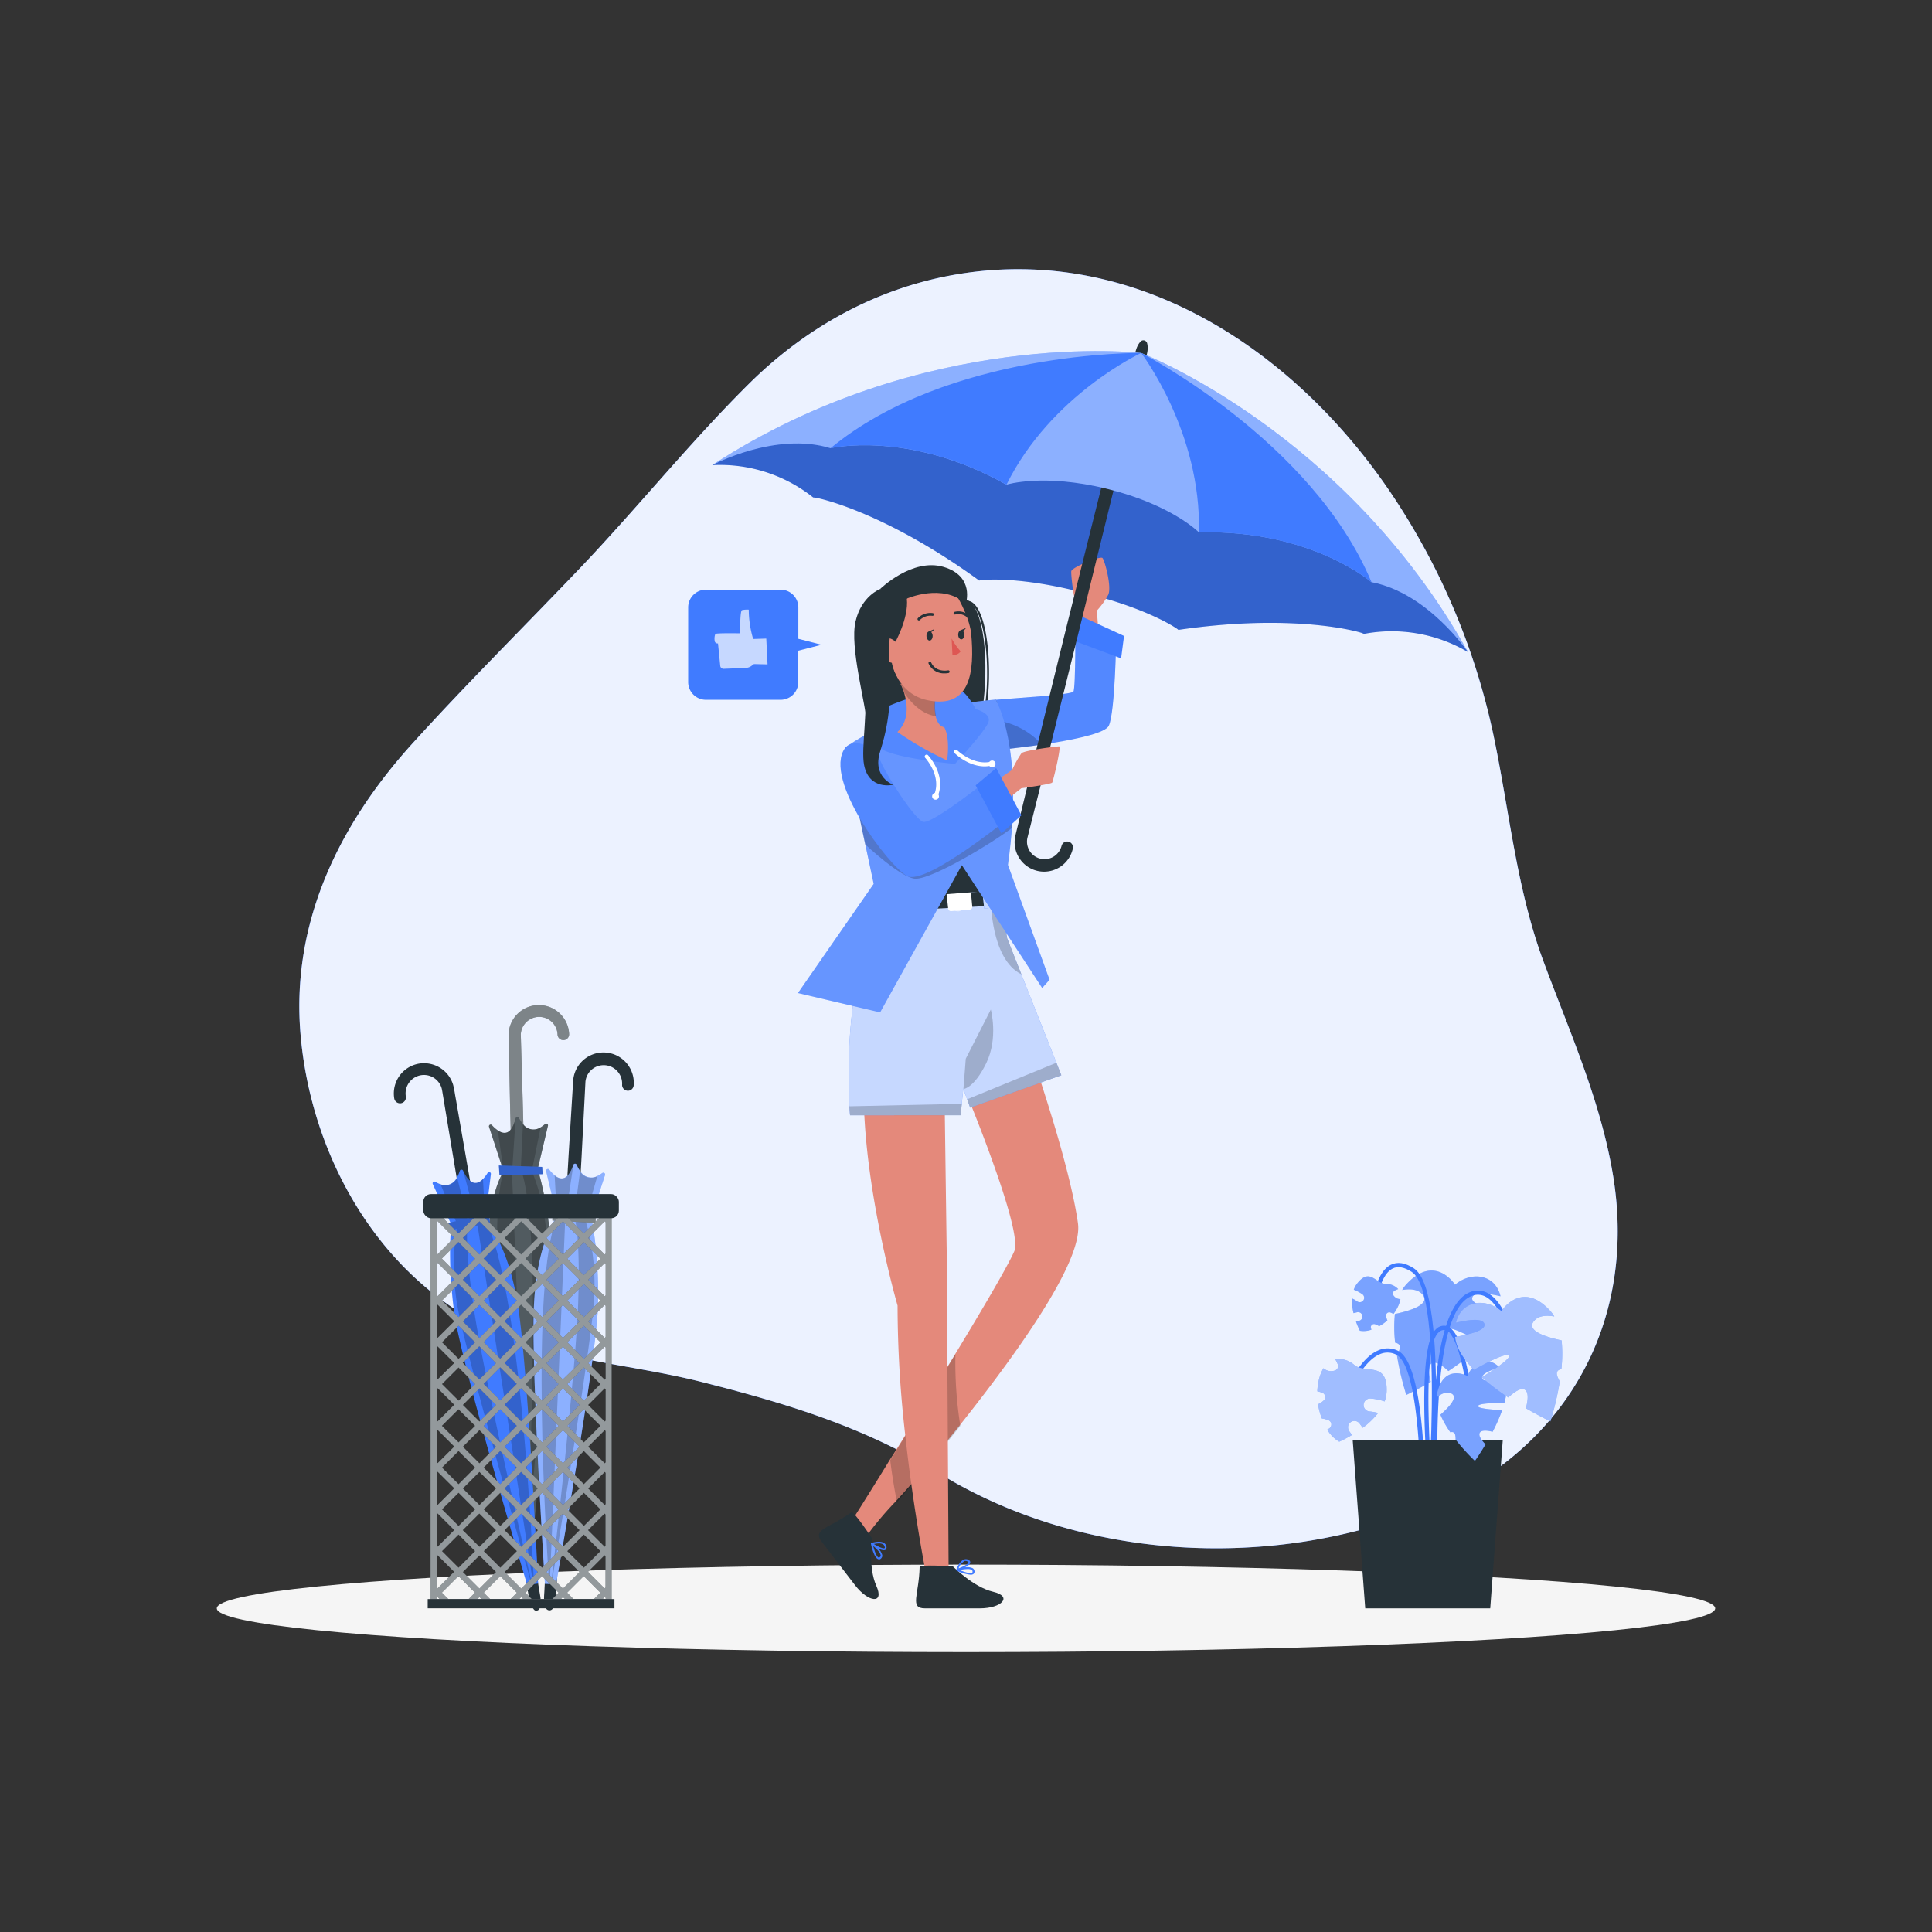 <svg xmlns="http://www.w3.org/2000/svg" viewBox="0 0 500 500"><rect x="0" y="0" width="500" height="500" fill="#333333" stroke="none"/><g id="freepik--background-simple--inject-15"><path d="M250.67,70.54c45.57-6.2,85.71,21.48,110,58.1A178.34,178.34,0,0,1,386.45,190c4.15,19.62,6,40.07,13.05,58.94,6.79,18.28,14.85,36.18,18,55.57,6.23,38.55-13.05,71.62-49.29,86.13-39.7,15.9-89,13.14-125.62-9.64-18.91-11.76-39.54-17.92-60.93-23.33-21-5.31-41.78-5.46-61.07-17.05C95.36,325.49,80.42,297,77.82,268.14c-2.62-29,9.72-54.49,28.84-75.64,14-15.45,28.84-30.17,43.2-45.21,14.91-15.63,28.53-32.62,43.85-47.84C210.26,83,230,73.34,250.67,70.54Z" style="fill:#407BFF"></path><path d="M250.67,70.54c45.57-6.2,85.71,21.48,110,58.1A178.34,178.34,0,0,1,386.45,190c4.15,19.62,6,40.07,13.05,58.94,6.79,18.28,14.85,36.18,18,55.57,6.23,38.55-13.05,71.62-49.29,86.13-39.7,15.9-89,13.14-125.62-9.64-18.91-11.76-39.54-17.92-60.93-23.33-21-5.31-41.78-5.46-61.07-17.05C95.36,325.49,80.42,297,77.82,268.14c-2.62-29,9.72-54.49,28.84-75.64,14-15.45,28.84-30.17,43.2-45.21,14.91-15.63,28.53-32.62,43.85-47.84C210.26,83,230,73.34,250.67,70.54Z" style="fill:#fff;opacity:0.9"></path></g><g id="freepik--Shadow--inject-15"><ellipse id="freepik--path--inject-15" cx="250" cy="416.24" rx="193.89" ry="11.32" style="fill:#f5f5f5"></ellipse></g><g id="freepik--Plant--inject-15"><path d="M381,335.94c-.23,1.59,4.08,2.64,7.6,3.22-.29,2.89-2.21,5.8-4.86,8.53-3.34-1.88-8.1-4.37-9-3.76s3.91,3.82,7,5.67a62.58,62.58,0,0,1-6.9,5.23c-1.5-1.4-3.25-2.62-4.29-2s-.79,2.85-.26,4.78c-3.63,2.11-6.34,3.4-6.34,3.4a74.56,74.56,0,0,1-2.43-10.3q.28-.54.54-1.11c.58-1.35,0-1.93-1-2.12a35.45,35.45,0,0,1-.06-7.42c4.1-.86,9.1-2.46,7.23-4.92-1.13-1.48-3.2-1.65-5.35-1.28a9.29,9.29,0,0,1,1-1.38c7.47-8.24,12.68,0,12.68,0,4.35-3.62,10.45-2.64,11.77,3C385.94,334.91,381.27,334,381,335.94Z" style="fill:#407BFF"></path><path d="M381,335.94c-.23,1.59,4.08,2.64,7.6,3.22-.29,2.89-2.21,5.8-4.86,8.53-3.34-1.88-8.1-4.37-9-3.76s3.91,3.82,7,5.67a62.58,62.58,0,0,1-6.9,5.23c-1.5-1.4-3.25-2.62-4.29-2s-.79,2.85-.26,4.78c-3.63,2.11-6.34,3.4-6.34,3.4a74.56,74.56,0,0,1-2.43-10.3q.28-.54.54-1.11c.58-1.35,0-1.93-1-2.12a35.45,35.45,0,0,1-.06-7.42c4.1-.86,9.1-2.46,7.23-4.92-1.13-1.48-3.2-1.65-5.35-1.28a9.29,9.29,0,0,1,1-1.38c7.47-8.24,12.68,0,12.68,0,4.35-3.62,10.45-2.64,11.77,3C385.94,334.91,381.27,334,381,335.94Z" style="fill:#fff;opacity:0.3;isolation:isolate"></path><path d="M371.67,396.46l1.07-.09c0-.56-4.42-55.69,7.95-60.89a4.18,4.18,0,0,1,3.75.09c4.47,2.33,6.62,12,6.64,12.08l1.05-.23c-.09-.42-2.27-10.25-7.19-12.81a5.31,5.31,0,0,0-4.67-.13C367.18,340,371.48,394.15,371.67,396.46Z" style="fill:#407BFF"></path><path d="M370.11,395.26c.22-2.48,5.27-60.82-4.18-67-2.26-1.48-4.28-1.8-6-.93-4.46,2.25-5,11.79-5.07,12.19l1.08.07c0-.1.57-9.33,4.48-11.3,1.35-.67,3-.38,4.92.87,8.91,5.85,3.74,65.42,3.69,66Z" style="fill:#407BFF"></path><path d="M368.69,400c.07-1.9,1.62-46.56-7-50.47a6,6,0,0,0-5.11,0c-5.9,2.6-9.55,13.6-9.7,14.06l1,.34c0-.11,3.64-11,9.1-13.41a4.94,4.94,0,0,1,4.23,0c6.6,3,6.82,36.7,6.35,49.44Z" style="fill:#407BFF"></path><path d="M370.87,397.94l1.08-.13c-1.52-13.29-4.41-48.7.32-52.93a1.88,1.88,0,0,1,1.94-.6c3.17,1.22,5.1,12.74,5.58,17.08l1.07-.12c-.18-1.66-1.91-16.29-6.27-18a2.84,2.84,0,0,0-3,.8C365.43,349.54,370.65,396,370.87,397.94Z" style="fill:#407BFF"></path><polygon points="388.91 372.74 350.08 372.74 353.32 416.24 385.67 416.24 388.91 372.74" style="fill:#263238"></polygon><path d="M383.62,356.78c.41,1.06,3.42.22,5.79-.62.81,1.88.63,4.33-.07,6.92-2.7,0-6.49.09-6.82.76s3.72,1,6.24,1.11a44.49,44.49,0,0,1-2.47,5.59c-1.4-.35-2.9-.5-3.32.26s.49,2,1.48,3c-1.51,2.55-2.74,4.27-2.74,4.27a51.76,51.76,0,0,1-5-5.52c0-.29,0-.57-.05-.87-.1-1-.65-1.19-1.31-1a25.22,25.22,0,0,1-2.58-4.55c2.23-1.94,4.77-4.64,2.77-5.52-1.21-.52-2.54.08-3.74,1.05a5.88,5.88,0,0,1,.16-1.2c1.78-7.65,7.82-4.35,7.82-4.35,1.44-3.73,5.54-5.21,8.29-2.18C386.32,354.44,383.12,355.47,383.62,356.78Z" style="fill:#407BFF"></path><path d="M383.62,356.78c.41,1.06,3.42.22,5.79-.62.81,1.88.63,4.33-.07,6.92-2.7,0-6.49.09-6.82.76s3.72,1,6.24,1.11a44.49,44.49,0,0,1-2.47,5.59c-1.4-.35-2.9-.5-3.32.26s.49,2,1.48,3c-1.51,2.55-2.74,4.27-2.74,4.27a51.76,51.76,0,0,1-5-5.52c0-.29,0-.57-.05-.87-.1-1-.65-1.19-1.31-1a25.22,25.22,0,0,1-2.58-4.55c2.23-1.94,4.77-4.64,2.77-5.52-1.21-.52-2.54.08-3.74,1.05a5.88,5.88,0,0,1,.16-1.2c1.78-7.65,7.82-4.35,7.82-4.35,1.44-3.73,5.54-5.21,8.29-2.18C386.32,354.44,383.12,355.47,383.62,356.78Z" style="fill:#fff;opacity:0.3;isolation:isolate"></path><path d="M354.79,361.94a14.77,14.77,0,0,1,3.55.75,8.28,8.28,0,0,0,.52-2.57c.25-7.83-5.36-4.53-8.32-6.83a6.36,6.36,0,0,0-5-1.55,10.47,10.47,0,0,1,.67,1.34,1.22,1.22,0,0,1-.95,1.67,3,3,0,0,1-2.76-.65,11,11,0,0,0-1.08,2.62,15.07,15.07,0,0,0-.5,3.35,10.23,10.23,0,0,1,1.31.37,1.22,1.22,0,0,1,.49,1.86,5.44,5.44,0,0,1-1.62,1.13,18,18,0,0,0,1,3.67l.4.06.84.21a2.68,2.68,0,0,1,.47.18,1.22,1.22,0,0,1,.73.94,1.25,1.25,0,0,1-.46,1.14,5.58,5.58,0,0,1-.58.35,8.52,8.52,0,0,0,3.1,3.13,31.68,31.68,0,0,0,3.3-1.74c-.23-.31-.47-.63-.69-.95a1.85,1.85,0,0,1-.33-1.23,1.67,1.67,0,0,1,1.87-1.44,1.69,1.69,0,0,1,1.1.64c.26.38.55.75.83,1.12a20.47,20.47,0,0,0,4-3.86l-.12,0a12.59,12.59,0,0,0-2.21-.37,1.68,1.68,0,0,1-1.44-1.86A1.7,1.7,0,0,1,354.79,361.94Z" style="fill:#407BFF"></path><path d="M354.79,361.94a14.77,14.77,0,0,1,3.55.75,8.28,8.28,0,0,0,.52-2.57c.25-7.83-5.36-4.53-8.32-6.83a6.36,6.36,0,0,0-5-1.55,10.47,10.47,0,0,1,.67,1.34,1.22,1.22,0,0,1-.95,1.67,3,3,0,0,1-2.76-.65,11,11,0,0,0-1.08,2.62,15.07,15.07,0,0,0-.5,3.35,10.23,10.23,0,0,1,1.31.37,1.22,1.22,0,0,1,.49,1.86,5.44,5.44,0,0,1-1.62,1.13,18,18,0,0,0,1,3.67l.4.06.84.21a2.68,2.68,0,0,1,.47.18,1.22,1.22,0,0,1,.73.94,1.25,1.25,0,0,1-.46,1.14,5.58,5.58,0,0,1-.58.35,8.52,8.52,0,0,0,3.1,3.13,31.68,31.68,0,0,0,3.3-1.74c-.23-.31-.47-.63-.69-.95a1.85,1.85,0,0,1-.33-1.23,1.67,1.67,0,0,1,1.87-1.44,1.69,1.69,0,0,1,1.1.64c.26.38.55.75.83,1.12a20.47,20.47,0,0,0,4-3.86l-.12,0a12.59,12.59,0,0,0-2.21-.37,1.68,1.68,0,0,1-1.44-1.86A1.7,1.7,0,0,1,354.79,361.94Z" style="fill:#fff;opacity:0.5;isolation:isolate"></path><path d="M352.55,334.94a10.24,10.24,0,0,0-2.19-1.16,5.37,5.37,0,0,1,.85-1.58c3.31-4.23,4.8,0,7.37.06a4.36,4.36,0,0,1,3.28,1.36,8.63,8.63,0,0,0-.94.41.85.85,0,0,0-.23,1.3,2.16,2.16,0,0,0,1.74.87,7.45,7.45,0,0,1-.59,1.84,10.32,10.32,0,0,1-1.2,2,5.82,5.82,0,0,0-.85-.38.84.84,0,0,0-1.08.76,3.8,3.8,0,0,0,.35,1.3,11.74,11.74,0,0,1-2.13,1.5l-.23-.14-.54-.27-.32-.11a.86.86,0,0,0-.8.18.8.8,0,0,0-.25.79,3.36,3.36,0,0,0,.14.45,5.92,5.92,0,0,1-3,.28,22.28,22.28,0,0,1-1-2.36l.78-.2a1.29,1.29,0,0,0,.71-.5,1.14,1.14,0,0,0,.16-.86,1.2,1.2,0,0,0-.5-.72,1.18,1.18,0,0,0-.86-.15c-.31.09-.62.16-.93.23a14,14,0,0,1-.4-3.78l.08,0a7.23,7.23,0,0,1,1.32.77,1.14,1.14,0,1,0,1.23-1.92Z" style="fill:#407BFF"></path><path d="M352.55,334.94a10.24,10.24,0,0,0-2.19-1.16,5.37,5.37,0,0,1,.85-1.58c3.31-4.23,4.8,0,7.37.06a4.36,4.36,0,0,1,3.28,1.36,8.63,8.63,0,0,0-.94.41.85.85,0,0,0-.23,1.3,2.16,2.16,0,0,0,1.74.87,7.45,7.45,0,0,1-.59,1.84,10.32,10.32,0,0,1-1.2,2,5.82,5.82,0,0,0-.85-.38.84.84,0,0,0-1.08.76,3.8,3.8,0,0,0,.35,1.3,11.74,11.74,0,0,1-2.13,1.5l-.23-.14-.54-.27-.32-.11a.86.86,0,0,0-.8.18.8.8,0,0,0-.25.79,3.36,3.36,0,0,0,.14.45,5.92,5.92,0,0,1-3,.28,22.28,22.28,0,0,1-1-2.36l.78-.2a1.29,1.29,0,0,0,.71-.5,1.14,1.14,0,0,0,.16-.86,1.2,1.2,0,0,0-.5-.72,1.18,1.18,0,0,0-.86-.15c-.31.09-.62.16-.93.23a14,14,0,0,1-.4-3.78l.08,0a7.23,7.23,0,0,1,1.32.77,1.14,1.14,0,1,0,1.23-1.92Z" style="fill:#fff;opacity:0.3;isolation:isolate"></path><path d="M384.19,342.78c.22,1.59-4.08,2.63-7.6,3.22.29,2.88,2.21,5.8,4.86,8.52,3.33-1.88,8.09-4.36,9-3.75s-3.92,3.81-7,5.67a62.89,62.89,0,0,0,6.9,5.23c1.5-1.4,3.25-2.63,4.29-2s.79,2.85.25,4.78c3.63,2.11,6.35,3.4,6.35,3.4a73.75,73.75,0,0,0,2.42-10.3c-.18-.36-.36-.73-.53-1.12-.58-1.35,0-1.92.95-2.11a36.15,36.15,0,0,0,.06-7.42c-4.11-.87-9.1-2.46-7.23-4.92,1.13-1.49,3.19-1.66,5.34-1.28a8.83,8.83,0,0,0-1-1.39c-7.47-8.23-12.69,0-12.69,0-4.34-3.61-10.44-2.63-11.76,3C379.24,341.75,383.91,340.82,384.19,342.78Z" style="fill:#407BFF"></path><path d="M384.19,342.78c.22,1.59-4.08,2.63-7.6,3.22.29,2.88,2.21,5.8,4.86,8.52,3.33-1.88,8.09-4.36,9-3.75s-3.92,3.81-7,5.67a62.89,62.89,0,0,0,6.9,5.23c1.5-1.4,3.25-2.63,4.29-2s.79,2.85.25,4.78c3.63,2.11,6.35,3.4,6.35,3.4a73.75,73.75,0,0,0,2.42-10.3c-.18-.36-.36-.73-.53-1.12-.58-1.35,0-1.92.95-2.11a36.15,36.15,0,0,0,.06-7.42c-4.11-.87-9.1-2.46-7.23-4.92,1.13-1.49,3.19-1.66,5.34-1.28a8.83,8.83,0,0,0-1-1.39c-7.47-8.23-12.69,0-12.69,0-4.34-3.61-10.44-2.63-11.76,3C379.24,341.75,383.91,340.82,384.19,342.78Z" style="fill:#fff;opacity:0.5;isolation:isolate"></path></g><g id="freepik--Umbrellas--inject-15"><path d="M135.88,404.31c-.91-1.61-.71-3.24-.8-4.87l-.14-4.88-.27-9.75-.56-19.52-1.08-39-1-39-.41-19.59a7.84,7.84,0,0,1,15.67-.06,1.5,1.5,0,0,1-3,.07,4.76,4.76,0,0,0-9.51,0l.56,19.45,1,39,.93,39,.45,19.52.22,9.76.11,4.88c0,1.62.29,3.24-.54,4.89a1,1,0,0,1-1.27.43A1,1,0,0,1,135.88,404.31Z" style="fill:#263238"></path><path d="M135.88,404.31c-.91-1.61-.71-3.24-.8-4.87l-.14-4.88-.27-9.75-.56-19.52-1.08-39-1-39-.41-19.59a7.84,7.84,0,0,1,15.67-.06,1.5,1.5,0,0,1-3,.07,4.76,4.76,0,0,0-9.51,0l.56,19.45,1,39,.93,39,.45,19.52.22,9.76.11,4.88c0,1.62.29,3.24-.54,4.89a1,1,0,0,1-1.27.43A1,1,0,0,1,135.88,404.31Z" style="fill:#fff;opacity:0.4"></path><path d="M126.44,329.05c1.18,18.68,8.65,69,8.65,69l2.87-.18s5.72-59.35,4.86-73.09-3.66-22.19-3.66-22.19l2.65-11.24a.46.46,0,0,0-.76-.44,8,8,0,0,1-1.14.84,3.32,3.32,0,0,1-4.57-.86,8.27,8.27,0,0,1-1.05-1.57.46.46,0,0,0-.85.12c-1.06,4.24-2.95,4.22-4.59,3.11a8.33,8.33,0,0,1-1.51-1.34.45.45,0,0,0-.77.45l3.75,11.49S125.26,310.35,126.44,329.05Z" style="fill:#263238"></path><path d="M126.44,329.05c1.18,18.68,8.65,69,8.65,69l2.87-.18s5.72-59.35,4.86-73.09-3.66-22.19-3.66-22.19l2.65-11.24a.46.46,0,0,0-.76-.44,8,8,0,0,1-1.14.84,3.32,3.32,0,0,1-4.57-.86,8.27,8.27,0,0,1-1.05-1.57.46.46,0,0,0-.85.12c-1.06,4.24-2.95,4.22-4.59,3.11a8.33,8.33,0,0,1-1.51-1.34.45.45,0,0,0-.77.45l3.75,11.49S125.26,310.35,126.44,329.05Z" style="fill:#fff;opacity:0.2"></path><path d="M136.61,400.25c0-.2.08-1,.19-2.3,1-11.6,5.14-62.88,4.91-74.1-.27-12.67-4.09-20.75-4.09-20.75l2.29-11.34a3.32,3.32,0,0,1-4.57-.86l-.57,11.85s2,3.18,2.9,22.15c.83,16.66-.61,62.21-1,73.06C136.64,399.24,136.62,400,136.61,400.25Z" style="opacity:0.2;isolation:isolate"></path><path d="M136.18,398c.14.89.22,1.38.22,1.38l-.06-1.39-3.84-94.43.94-14.1c-1.06,4.24-2.95,4.22-4.59,3.11l1.47,10.6C124.78,321,134.6,387.57,136.18,398Z" style="opacity:0.2;isolation:isolate"></path><polygon points="129.1 301.62 140.32 302 140.44 303.88 129.26 304.19 129.1 301.62" style="fill:#407BFF"></polygon><polygon points="129.1 301.62 140.32 302 140.44 303.88 129.26 304.19 129.1 301.62" style="opacity:0.2;isolation:isolate"></polygon><path d="M138.06,416.38c-1.06-1.37-1.14-2.9-1.42-4.4l-.78-4.5-1.57-9-3.12-18-6.24-36-6.14-36.05-3-18-.75-4.51-.37-2.25c-.13-.73-.25-1.6-.38-2.07a4.77,4.77,0,0,0-5.33-3.34l-.26,0,.26,0a4.78,4.78,0,0,0-3.93,5.5,1.5,1.5,0,0,1-3,.51h0a7.83,7.83,0,0,1,6.37-9l.26,0-.26,0a7.94,7.94,0,0,1,5.47,1.06,7.82,7.82,0,0,1,3.4,4.43,24.39,24.39,0,0,1,.48,2.42l.4,2.26.78,4.5,3.13,18,6.17,36.05,6.06,36.07,3,18,1.52,9,.75,4.51c.23,1.51.67,3,.11,4.62a.94.94,0,0,1-1.2.59A1,1,0,0,1,138.06,416.38Z" style="fill:#263238"></path><path d="M134.41,340.43c2.45,18.56,4.86,69.39,4.86,69.39l-2.84.37s-17.1-57.12-18.91-70.76-.71-22.48-.71-22.48L112,306.43a.46.46,0,0,1,.66-.58,7.67,7.67,0,0,0,1.28.61,3.31,3.31,0,0,0,4.31-1.73A8.1,8.1,0,0,0,119,303a.46.46,0,0,1,.86,0c1.86,3.95,3.71,3.56,5.11,2.15a8.78,8.78,0,0,0,1.22-1.6.46.46,0,0,1,.85.29l-1.46,12S132,321.87,134.41,340.43Z" style="fill:#407BFF"></path><path d="M138.19,410c0,.9.06,1.39.06,1.39L138,410l-14.49-93.39L119.88,303c1.86,3.95,3.71,3.56,5.11,2.15l.61,10.69C134.49,332.25,137.73,399.43,138.19,410Z" style="opacity:0.2;isolation:isolate"></path><path d="M138.21,412.26c-.06-.19-.27-1-.63-2.22-3.19-11.2-17.21-60.7-19.15-71.75-2.19-12.48,0-21.15,0-21.15L114,306.46a3.31,3.31,0,0,0,4.31-1.73l2.86,11.51s-1.31,3.51,1.44,22.3C125,355,135.23,399.46,137.69,410,138,411.28,138.16,412.05,138.21,412.26Z" style="opacity:0.2;isolation:isolate"></path><polygon points="126.49 314.04 115.56 316.59 115.81 318.45 126.83 316.59 126.49 314.04" style="fill:#407BFF"></polygon><polygon points="126.49 314.04 115.56 316.59 115.81 318.45 126.83 316.59 126.49 314.04" style="opacity:0.2;isolation:isolate"></polygon><path d="M141.3,416.19c-.78-1.67-.44-3.28-.39-4.91l.26-4.87.53-9.75,1.06-19.5,2.14-39,2.24-39,1.2-19.56A7.84,7.84,0,0,1,164,280.86a1.5,1.5,0,0,1-3-.17,4.77,4.77,0,0,0-7.83-3.91,4.74,4.74,0,0,0-1.66,3.16l-1,19.43-2.21,39-2.29,39-1.17,19.49-.58,9.75-.29,4.87c-.14,1.62,0,3.26-.94,4.84a1,1,0,0,1-1.31.31A.89.89,0,0,1,141.3,416.19Z" style="fill:#263238"></path><path d="M138.1,340.41c-.36,18.71,2.93,69.49,2.93,69.49l2.87.05s10.6-58.67,10.87-72.43S153,315.1,153,315.1l3.57-11a.46.46,0,0,0-.72-.5,7.17,7.17,0,0,1-1.21.74,3.31,3.31,0,0,1-4.47-1.24,8,8,0,0,1-.92-1.64.46.46,0,0,0-.86,0c-1.4,4.13-3.29,4-4.84,2.72a8.76,8.76,0,0,1-1.39-1.46.46.46,0,0,0-.81.38l2.8,11.76S138.46,321.68,138.1,340.41Z" style="fill:#407BFF"></path><path d="M138.1,340.41c-.36,18.71,2.93,69.49,2.93,69.49l2.87.05s10.6-58.67,10.87-72.43S153,315.1,153,315.1l3.57-11a.46.46,0,0,0-.72-.5,7.17,7.17,0,0,1-1.21.74,3.31,3.31,0,0,1-4.47-1.24,8,8,0,0,1-.92-1.64.46.46,0,0,0-.86,0c-1.4,4.13-3.29,4-4.84,2.72a8.76,8.76,0,0,1-1.39-1.46.46.46,0,0,0-.81.38l2.8,11.76S138.46,321.68,138.1,340.41Z" style="fill:#fff;opacity:0.4"></path><path d="M142.12,409.92c.06.9.1,1.39.1,1.39l.06-1.39,4-94.42,2.1-14c-1.4,4.13-3.29,4-4.84,2.72l.6,10.68C137.11,332.29,141.4,399.4,142.12,409.92Z" style="opacity:0.2;isolation:isolate"></path><path d="M142.37,412.2c0-.18.15-1,.37-2.27,1.91-11.48,10.31-62.24,11-73.44.77-12.65-2.36-21-2.36-21l3.21-11.11a3.31,3.31,0,0,1-4.47-1.24l-1.55,11.77s1.69,3.33,1.06,22.31c-.55,16.67-5.74,61.95-7,72.73C142.48,411.21,142.39,412,142.37,412.2Z" style="opacity:0.2;isolation:isolate"></path><polygon points="143.01 313.3 154.16 314.6 154.13 316.48 142.96 315.87 143.01 313.3" style="fill:#263238"></polygon><polygon points="143.01 313.3 154.16 314.6 154.13 316.48 142.96 315.87 143.01 313.3" style="fill:#263238;opacity:0.2;isolation:isolate"></polygon><g style="opacity:0.4"><polygon points="143.01 313.3 154.16 314.6 154.13 316.48 142.96 315.87 143.01 313.3" style="fill:#fff"></polygon><polygon points="143.01 313.3 154.16 314.6 154.13 316.48 142.96 315.87 143.01 313.3" style="fill:#fff;opacity:0.2;isolation:isolate"></polygon></g><path d="M111.43,311.72V415.38h46.86V311.72Zm45.28,1.84-.24.24-.51-.51h.75Zm-.24,97.51-4.29-4.29,4.29-4.29.24.24v8.1Zm-2.74,2.74H148.4l-1.62-1.63,4.29-4.29,4.29,4.29Zm-39.37-1.63,4.29-4.29,4.28,4.29-1.62,1.63H116ZM113,410.83v-8.1l.24-.24,4.29,4.29-4.29,4.29Zm.24-94.8,4.29,4.29-4.29,4.29-.24-.24v-8.1Zm2.74-2.74h5.33l1.62,1.63-4.28,4.29-4.29-4.29Zm39.38,1.63-4.29,4.29-4.29-4.29,1.62-1.63h5.33Zm-21.62,32.42-4.29,4.29-4.28-4.29,4.28-4.29Zm-3.17-5.4,4.29-4.29,4.29,4.29-4.29,4.28Zm4.29,6.51,4.29,4.29L134.86,357l-4.29-4.29Zm-1.12,9.7-4.29,4.28-4.28-4.28,4.28-4.29Zm1.12,1.11,4.29,4.29-4.29,4.29-4.29-4.29ZM133.74,369l-4.29,4.29L125.17,369l4.28-4.28Zm1.12,1.12,4.29,4.29-4.29,4.29-4.29-4.29Zm-1.12,9.69-4.29,4.29-4.28-4.29,4.28-4.29Zm1.12,1.12,4.29,4.28-4.29,4.29-4.29-4.29Zm1.11-1.12,4.29-4.29,4.29,4.29-4.29,4.29ZM136,369l4.29-4.28,4.29,4.28-4.29,4.29Zm0-10.8,4.29-4.29,4.29,4.29-4.29,4.28Zm0-10.81,4.29-4.29,4.29,4.29-4.29,4.29Zm0-10.81,4.29-4.29,4.29,4.29-4.29,4.29Zm-1.11-1.11-4.29-4.29,4.29-4.29,4.29,4.29Zm-1.12,1.11-4.29,4.29-4.28-4.29,4.28-4.29Zm-9.69-1.11-4.29-4.29,4.29-4.29,4.29,4.29Zm4.29,6.52-4.29,4.28-4.29-4.28,4.29-4.29Zm0,10.8L124.05,357l-4.29-4.29,4.29-4.29Zm0,10.81-4.29,4.29-4.29-4.29,4.29-4.29Zm0,10.81-4.29,4.29-4.29-4.29,4.29-4.29Zm0,10.8-4.29,4.29-4.29-4.29,4.29-4.28Zm-3.17,5.41,4.28-4.29,4.29,4.29-4.29,4.29Zm3.17,5.4-4.29,4.29L119.76,396l4.29-4.29Zm6.52-4.29,4.29,4.29-4.29,4.29L130.57,396Zm1.11-1.11,4.29-4.29,4.29,4.29-4.29,4.29Zm9.69,1.11L150,396l-4.29,4.29L141.38,396Zm-4.28-6.52,4.28-4.28,4.29,4.28-4.29,4.29Zm0-10.8,4.28-4.29,4.29,4.29-4.29,4.29Zm0-10.81,4.28-4.29,4.29,4.29-4.29,4.29Zm0-10.81,4.28-4.29,4.29,4.29L145.66,357Zm0-10.8,4.28-4.29,4.29,4.29-4.29,4.28Zm0-10.81,4.28-4.29,4.29,4.29-4.29,4.29Zm3.17-5.41L140.26,330,136,325.73l4.29-4.29Zm-3.17-5.4,4.28-4.29,4.29,4.29-4.29,4.29Zm-6.52,4.29-4.29-4.29,4.29-4.29,4.29,4.29Zm-1.12,1.12L129.45,330l-4.28-4.29,4.28-4.28Zm-9.69-1.12-4.29-4.29,4.29-4.29,4.29,4.29Zm-1.12,1.11L118.65,330l-4.29-4.29,4.29-4.28Zm0,10.81-4.28,4.29-4.29-4.29,4.29-4.29Zm0,10.81-4.28,4.29-4.29-4.29,4.29-4.29Zm0,10.81-4.28,4.28-4.29-4.28,4.29-4.29Zm0,10.8-4.28,4.29L114.36,369l4.29-4.28Zm0,10.81-4.28,4.29-4.29-4.29,4.29-4.29Zm0,10.81-4.28,4.29-4.29-4.29,4.29-4.29Zm0,10.81-4.28,4.28-4.29-4.28,4.29-4.29Zm1.12,1.11,4.29,4.29-4.29,4.29-4.29-4.29Zm1.12-1.11,4.28-4.29,4.29,4.29-4.29,4.28Zm9.69,1.11,4.29,4.29-4.29,4.29-4.29-4.29Zm1.11-1.11,4.29-4.29,4.29,4.29-4.29,4.28Zm9.69,1.11,4.29,4.29-4.29,4.29-4.28-4.29Zm1.12-1.11,4.29-4.29,4.29,4.29-4.29,4.28Zm0-10.81,4.29-4.29,4.29,4.29-4.29,4.29Zm0-10.81,4.29-4.29,4.29,4.29-4.29,4.29Zm0-10.81,4.29-4.28,4.29,4.28-4.29,4.29Zm0-10.8,4.29-4.29,4.29,4.29-4.29,4.28Zm0-10.81,4.29-4.29,4.29,4.29-4.29,4.29Zm0-10.81,4.29-4.29,4.29,4.29-4.29,4.29Zm0-10.81,4.29-4.28,4.29,4.28L151.07,330Zm-1.12-11.92-.5-.51h1Zm-1.11,1.12-4.29,4.29L136,314.92l1.63-1.63h5.33Zm-9.69-1.12-.51-.51h1Zm-1.12,1.12-4.29,4.29-4.28-4.29,1.62-1.63h5.33Zm-9.69-1.12-.51-.51h1Zm-10.81,13,4.29,4.29-4.29,4.29-.24-.24v-8.1Zm0,10.81,4.29,4.29-4.29,4.28L113,346v-8.09Zm0,10.8,4.29,4.29L113.24,357l-.24-.24v-8.1Zm0,10.81,4.29,4.29-4.29,4.29-.24-.24v-8.1Zm0,10.81,4.29,4.29-4.29,4.29-.24-.24v-8.1Zm0,10.81,4.29,4.28-4.29,4.29-.24-.24v-8.09Zm0,10.8,4.29,4.29-4.29,4.29L113,400v-8.1Zm10.81,21.62.51.51h-1Zm1.12-1.12,4.28-4.29,4.29,4.29-1.62,1.63h-5.33Zm9.69,1.12.51.51h-1Zm1.11-1.12,4.29-4.29,4.29,4.29-1.62,1.63H137.6Zm9.69,1.12.51.51h-1Zm10.81-13L152.18,396l4.29-4.29.24.24V400Zm0-10.81-4.29-4.29,4.29-4.28.24.24v8.09Zm0-10.8-4.29-4.29,4.29-4.29.24.24v8.1Zm0-10.81-4.29-4.29,4.29-4.29.24.24v8.1Zm0-10.81-4.29-4.29,4.29-4.29.24.24v8.1Zm0-10.81-4.29-4.28,4.29-4.29.24.24V346Zm0-10.8-4.29-4.29,4.29-4.29.24.24v8.1Zm0-10.81-4.29-4.29,4.29-4.29.24.24v8.1Zm-42.72-11.32-.51.51-.24-.24v-.27ZM113,413.54l.24-.24.51.51H113Zm43,.27.51-.51.24.24v.27Z" style="fill:#263238"></path><path d="M111.43,311.72V415.38h46.86V311.72Zm45.28,1.84-.24.24-.51-.51h.75Zm-.24,97.51-4.29-4.29,4.29-4.29.24.24v8.1Zm-2.74,2.74H148.4l-1.62-1.63,4.29-4.29,4.29,4.29Zm-39.37-1.63,4.29-4.29,4.28,4.29-1.62,1.63H116ZM113,410.83v-8.1l.24-.24,4.29,4.29-4.29,4.29Zm.24-94.8,4.29,4.29-4.29,4.29-.24-.24v-8.1Zm2.74-2.74h5.33l1.62,1.63-4.28,4.29-4.29-4.29Zm39.38,1.63-4.29,4.29-4.29-4.29,1.62-1.63h5.33Zm-21.62,32.42-4.29,4.29-4.28-4.29,4.28-4.29Zm-3.17-5.4,4.29-4.29,4.29,4.29-4.29,4.28Zm4.29,6.51,4.29,4.29L134.86,357l-4.29-4.29Zm-1.12,9.7-4.29,4.28-4.28-4.28,4.28-4.29Zm1.12,1.11,4.29,4.29-4.29,4.29-4.29-4.29ZM133.74,369l-4.29,4.29L125.17,369l4.28-4.28Zm1.12,1.12,4.29,4.29-4.29,4.29-4.29-4.29Zm-1.12,9.69-4.29,4.29-4.28-4.29,4.28-4.29Zm1.12,1.12,4.29,4.28-4.29,4.29-4.29-4.29Zm1.11-1.12,4.29-4.29,4.29,4.29-4.29,4.29ZM136,369l4.29-4.28,4.29,4.28-4.29,4.29Zm0-10.8,4.29-4.29,4.29,4.29-4.29,4.28Zm0-10.81,4.29-4.29,4.29,4.29-4.29,4.29Zm0-10.81,4.29-4.29,4.29,4.29-4.29,4.29Zm-1.11-1.11-4.29-4.29,4.29-4.29,4.29,4.29Zm-1.12,1.11-4.29,4.29-4.28-4.29,4.28-4.29Zm-9.69-1.11-4.29-4.29,4.29-4.29,4.29,4.29Zm4.29,6.52-4.29,4.28-4.29-4.28,4.29-4.29Zm0,10.8L124.05,357l-4.29-4.29,4.29-4.29Zm0,10.81-4.29,4.29-4.29-4.29,4.29-4.29Zm0,10.81-4.29,4.29-4.29-4.29,4.29-4.29Zm0,10.8-4.29,4.29-4.29-4.29,4.29-4.28Zm-3.17,5.41,4.28-4.29,4.29,4.29-4.29,4.29Zm3.17,5.4-4.29,4.29L119.76,396l4.29-4.29Zm6.52-4.29,4.29,4.29-4.29,4.29L130.57,396Zm1.11-1.11,4.29-4.29,4.29,4.29-4.29,4.29Zm9.69,1.11L150,396l-4.29,4.29L141.38,396Zm-4.28-6.52,4.28-4.28,4.29,4.28-4.29,4.29Zm0-10.8,4.28-4.29,4.29,4.29-4.29,4.29Zm0-10.81,4.28-4.29,4.29,4.29-4.29,4.29Zm0-10.81,4.28-4.29,4.29,4.29L145.66,357Zm0-10.8,4.28-4.29,4.29,4.29-4.29,4.28Zm0-10.81,4.28-4.29,4.29,4.29-4.29,4.29Zm3.17-5.41L140.26,330,136,325.73l4.29-4.29Zm-3.17-5.4,4.28-4.29,4.29,4.29-4.29,4.29Zm-6.52,4.29-4.29-4.29,4.29-4.29,4.29,4.29Zm-1.12,1.12L129.45,330l-4.28-4.29,4.28-4.28Zm-9.69-1.12-4.29-4.29,4.29-4.29,4.29,4.29Zm-1.12,1.11L118.65,330l-4.29-4.29,4.29-4.28Zm0,10.81-4.28,4.29-4.29-4.29,4.29-4.29Zm0,10.81-4.28,4.29-4.29-4.29,4.29-4.29Zm0,10.81-4.28,4.28-4.29-4.28,4.29-4.29Zm0,10.8-4.28,4.29L114.36,369l4.29-4.28Zm0,10.81-4.28,4.29-4.29-4.29,4.29-4.29Zm0,10.81-4.28,4.29-4.29-4.29,4.29-4.29Zm0,10.81-4.28,4.28-4.29-4.28,4.29-4.29Zm1.12,1.11,4.29,4.29-4.29,4.29-4.29-4.29Zm1.12-1.11,4.28-4.29,4.29,4.29-4.29,4.28Zm9.69,1.11,4.29,4.29-4.29,4.29-4.29-4.29Zm1.11-1.11,4.29-4.29,4.29,4.29-4.29,4.28Zm9.69,1.11,4.29,4.29-4.29,4.29-4.28-4.29Zm1.12-1.11,4.29-4.29,4.29,4.29-4.29,4.28Zm0-10.81,4.29-4.29,4.29,4.29-4.29,4.29Zm0-10.81,4.29-4.29,4.29,4.29-4.29,4.29Zm0-10.81,4.29-4.28,4.29,4.28-4.29,4.29Zm0-10.8,4.29-4.29,4.29,4.29-4.29,4.28Zm0-10.81,4.29-4.29,4.29,4.29-4.29,4.29Zm0-10.81,4.29-4.29,4.29,4.29-4.29,4.29Zm0-10.81,4.29-4.28,4.29,4.28L151.07,330Zm-1.12-11.92-.5-.51h1Zm-1.11,1.12-4.29,4.29L136,314.92l1.63-1.63h5.33Zm-9.69-1.12-.51-.51h1Zm-1.12,1.12-4.29,4.29-4.28-4.29,1.62-1.63h5.33Zm-9.69-1.12-.51-.51h1Zm-10.81,13,4.29,4.29-4.29,4.29-.24-.24v-8.1Zm0,10.81,4.29,4.29-4.29,4.28L113,346v-8.09Zm0,10.8,4.29,4.29L113.24,357l-.24-.24v-8.1Zm0,10.81,4.29,4.29-4.29,4.29-.24-.24v-8.1Zm0,10.81,4.29,4.29-4.29,4.29-.24-.24v-8.1Zm0,10.81,4.29,4.28-4.29,4.29-.24-.24v-8.09Zm0,10.8,4.29,4.29-4.29,4.29L113,400v-8.1Zm10.81,21.62.51.51h-1Zm1.12-1.12,4.28-4.29,4.29,4.29-1.62,1.63h-5.33Zm9.69,1.12.51.51h-1Zm1.11-1.12,4.29-4.29,4.29,4.29-1.62,1.63H137.6Zm9.69,1.12.51.51h-1Zm10.81-13L152.18,396l4.29-4.29.24.24V400Zm0-10.81-4.29-4.29,4.29-4.28.24.24v8.09Zm0-10.8-4.29-4.29,4.29-4.29.24.24v8.1Zm0-10.81-4.29-4.29,4.29-4.29.24.24v8.1Zm0-10.81-4.29-4.29,4.29-4.29.24.24v8.1Zm0-10.81-4.29-4.28,4.29-4.29.24.24V346Zm0-10.8-4.29-4.29,4.29-4.29.24.24v8.1Zm0-10.81-4.29-4.29,4.29-4.29.24.24v8.1Zm-42.72-11.32-.51.51-.24-.24v-.27ZM113,413.54l.24-.24.51.51H113Zm43,.27.51-.51.24.24v.27Z" style="fill:#fff;opacity:0.5"></path><rect x="109.55" y="309.03" width="50.61" height="6.25" rx="1.98" style="fill:#263238"></rect><rect x="110.69" y="413.84" width="48.33" height="2.39" style="fill:#263238"></rect></g><g id="freepik--speech-bubble--inject-15"><path d="M212.61,166.86l-6-1.54v-8.11a4.6,4.6,0,0,0-4.6-4.61h-19.3a4.6,4.6,0,0,0-4.61,4.61v19.3a4.6,4.6,0,0,0,4.61,4.6H202a4.6,4.6,0,0,0,4.6-4.6V168.4Z" style="fill:#407BFF"></path><path d="M198.31,165.26l-3.39.11a26.93,26.93,0,0,1-1.14-7.59,6.41,6.41,0,0,0-1.75.12c-.56.19-.47,6-.47,6s-6.11-.11-6.43.16a3.55,3.55,0,0,0-.18,1.72.76.76,0,0,0,.66.74l.21,0,.58,5.8a.85.85,0,0,0,.88.77l5.69-.23a2.73,2.73,0,0,0,1.55-.55l.6-.45,3.52.08Z" style="fill:#407BFF"></path><path d="M198.31,165.26l-3.39.11a26.93,26.93,0,0,1-1.14-7.59,6.41,6.41,0,0,0-1.75.12c-.56.19-.47,6-.47,6s-6.11-.11-6.43.16a3.55,3.55,0,0,0-.18,1.72.76.76,0,0,0,.66.74l.21,0,.58,5.8a.85.85,0,0,0,.88.77l5.69-.23a2.73,2.73,0,0,0,1.55-.55l.6-.45,3.52.08Z" style="fill:#fff;opacity:0.7;isolation:isolate"></path></g><g id="freepik--Character--inject-15"><path d="M293.36,99.37h0c.06,1.17-68.55-1.41-109,21a38.79,38.79,0,0,1,26.08,8.36l.7.08c3.49.65,19.9,5.16,42.27,21.43l.3-.06c1.65-.25,10.77-.86,26.3,3.11,15.59,3.74,23.37,8.53,24.72,9.52l.24.2c27.37-4,44-.29,47.38.77l.66.26a38.85,38.85,0,0,1,27,4.77C355,134.38,292.76,100.37,293.36,99.37Z" style="fill:#407BFF"></path><path d="M293.36,99.37h0c.06,1.17-68.55-1.41-109,21a38.79,38.79,0,0,1,26.08,8.36l.7.08c3.49.65,19.9,5.16,42.27,21.43l.3-.06c1.65-.25,10.77-.86,26.3,3.11,15.59,3.74,23.37,8.53,24.72,9.52l.24.2c27.37-4,44-.29,47.38.77l.66.26a38.85,38.85,0,0,1,27,4.77C355,134.38,292.76,100.37,293.36,99.37Z" style="opacity:0.2;isolation:isolate"></path><path d="M284.5,166.32l-.64-8.28a20.5,20.5,0,0,0,2.93-4.07c1-2-.89-8.91-1.46-9.55s-8,2.42-8.09,3.44.69,7.82,1.36,8.36a2.59,2.59,0,0,1,.85,1.31v8.79Z" style="fill:#e4897b"></path><path d="M257.69,181.11c5.85-.54,19.47-1.28,20.1-2.12s.5-18.77.5-18.77l10.58,5s-.26,19-1.91,22.59-27.24,6.12-27.24,6.12Z" style="fill:#407BFF"></path><path d="M288.87,165.24s-.26,19-1.91,22.58c-1,2.07-9.94,3.8-17.33,4.88-5.37.79-9.91,1.24-9.91,1.24l-1.17-7.41-.86-5.42c5.84-.54,19.46-1.28,20.1-2.12s.5-18.76.5-18.76Z" style="fill:#fff;opacity:0.1;isolation:isolate"></path><polygon points="277.79 158.57 290.9 164.58 290.14 170.39 276.99 165.47 277.79 158.57" style="fill:#407BFF"></polygon><path d="M269.63,192.7c-5.37.79-9.91,1.24-9.91,1.24l-1.17-7.41A19.78,19.78,0,0,1,269.63,192.7Z" style="opacity:0.2;isolation:isolate"></path><path d="M219.93,394.39l4.63,2.73a88.57,88.57,0,0,1,7.05-8.35h0c1.34-1.42,2.75-3,4.22-4.68,2.94-3.37,6.12-7.22,9.45-11.36l3-3.73c11.61-14.6,24.15-31.76,28.84-43.37,1.46-3.61,2.17-6.67,1.86-9-.95-6.93-3.65-17.36-6.73-27.44-4.69-15.41-10-30-10-30l-12.94,21.93s4,9.47,7.59,19.56c3.56,9.9,6.78,20.41,5.59,23.15-.12.27-.26.58-.43.92-2.15,4.45-8.1,14.54-14.85,25.68l-2.07,3.39c-3.63,5.95-7.4,12.07-10.89,17.68-1.36,2.21-2.69,4.34-4,6.35C224.37,387.45,219.93,394.39,219.93,394.39Z" style="fill:#e4897b"></path><path d="M248.53,369c-6.13,7.69-12,14.68-16.39,19.77-.62-3.13-1.26-6.83-1.75-10.88,5.05-8.12,11.24-18.14,16.87-27.42A105.37,105.37,0,0,0,248.53,369Z" style="opacity:0.2;isolation:isolate"></path><path d="M225.42,305.53c1.6,10.93,3.89,20.83,5.37,26.74.9,3.54,1.5,5.63,1.5,5.63a295.34,295.34,0,0,0,2,33.63c.49,4.4,1,8.62,1.56,12.55,2,14.53,4.14,25,4.14,25l5.52-.72-.21-35.6-.12-18.87L245,328.18,245,323.7l-.27-19.52-.39-28.79-19.2-8.64C222.52,277.69,223.48,292.36,225.42,305.53Z" style="fill:#e4897b"></path><path d="M220.35,391.37c.57-.42,5.35,6.74,5.35,6.74s-1.07,7.47,1.09,12.28-2,4.4-5.52-.16L212.66,399C210.18,395.71,214.49,395.63,220.35,391.37Z" style="fill:#263238"></path><path d="M227.32,403.52c-1.09-.26-1.79-3.35-1.92-4a.14.14,0,0,1,0-.09h0a.19.19,0,0,1,0-.07h0l.05-.06h0l.08,0c.1,0,2.12-.67,3.21,0a1.29,1.29,0,0,1,.65.9.8.8,0,0,1-.23.89c-.37.25-1.11,0-1.83-.29a3.52,3.52,0,0,1,1,1.66.94.94,0,0,1-.19.72.89.89,0,0,1-.7.41Zm.1-.44c.05,0,.18,0,.4-.23a.5.5,0,0,0,.09-.38c-.1-.71-1.17-1.75-1.92-2.38C226.33,401.42,226.91,403,227.42,403.08Zm-1.25-3.49c1.16.72,2.43,1.29,2.76,1.07.1-.06.07-.29,0-.41a.87.87,0,0,0-.44-.61,2.11,2.11,0,0,0-1-.22A6.24,6.24,0,0,0,226.17,399.59Z" style="fill:#407BFF"></path><path d="M238,405.52c0-.7,8.6-.15,8.6-.15s5.29,5.37,10.42,6.58,2.27,4.29-3.47,4.29H239.38C235.3,416.24,237.85,412.76,238,405.52Z" style="fill:#263238"></path><path d="M247.58,406.48l-.07-.06h0l0-.06h0s0-.05,0-.07h0a.3.3,0,0,1,0-.1c0-.1.75-2.09,1.91-2.57a1.34,1.34,0,0,1,1.11,0q.6.28.57.72c0,.46-.64.91-1.34,1.28a3.56,3.56,0,0,1,1.93.21.94.94,0,0,1,.46.58.83.83,0,0,1-.21.92,1.16,1.16,0,0,1-.76.2A10.91,10.91,0,0,1,247.58,406.48Zm.79-.15c1.26.54,2.84,1,3.24.68,0,0,.15-.12.06-.46a.48.48,0,0,0-.25-.3,2.2,2.2,0,0,0-1-.18A10.25,10.25,0,0,0,248.37,406.33Zm1.19-2.29a3.67,3.67,0,0,0-1.47,1.85c1.27-.49,2.5-1.16,2.52-1.54,0-.12-.19-.23-.31-.29a.92.92,0,0,0-.39-.09A.84.84,0,0,0,249.56,404Z" style="fill:#407BFF"></path><path d="M274.66,278.27l-23.58,8.38-.78-2.16-1-2.66-.41,3.84-.3,2.95H220s-.09-.83-.18-2.31A146.49,146.49,0,0,1,221,258.12,102,102,0,0,1,227,234.5c.24-.59.49-1.18.74-1.76l30.71-2.37.26,1.48,1.93,11,3.67,9.28L273.39,275Z" style="fill:#407BFF"></path><path d="M274.66,278.27l-23.58,8.38-.78-2.16-1-2.66-.41,3.84-.3,2.95H220s-.09-.83-.18-2.31A146.49,146.49,0,0,1,221,258.12,102,102,0,0,1,227,234.5c.24-.59.49-1.18.74-1.76l30.71-2.37.26,1.48,1.93,11,3.67,9.28L273.39,275Z" style="fill:#fff;opacity:0.7"></path><path d="M246.37,234.3a1.56,1.56,0,1,0,1.55-1.56A1.55,1.55,0,0,0,246.37,234.3Z" style="fill:#fff;opacity:0.6;isolation:isolate"></path><path d="M234.51,235.53S231,254.77,221,258.12A102,102,0,0,1,227,234.5Z" style="opacity:0.2"></path><path d="M264.34,252.15c-8-3.93-7.92-19.41-7.92-19.41l2.32-.89,1.93,11Z" style="opacity:0.2"></path><path d="M248.92,285.67l-.3,2.95H220s-.09-.83-.18-2.31Z" style="opacity:0.2"></path><polygon points="274.67 278.27 251.08 286.65 250.3 284.49 273.39 275.04 274.67 278.27" style="opacity:0.2"></polygon><path d="M249.33,281.84l.61-7.85,6.48-12.72s2,7.34-1.18,13.87S249.33,281.84,249.33,281.84Z" style="opacity:0.2"></path><polygon points="227.77 232.74 226.48 235.94 259.17 234.3 258.48 230.37 227.77 232.74" style="fill:#263238;isolation:isolate"></polygon><path d="M245,231.55l.38,3.59a.72.72,0,0,0,.79.65l4.78-.38a.72.72,0,0,0,.67-.79l-.33-3.54a.73.73,0,0,0-.78-.66l-4.83.33A.72.72,0,0,0,245,231.55Z" style="fill:#fff"></path><polygon points="237.01 231.99 236.63 236.21 235.44 236.21 235.63 231.99 237.01 231.99" style="fill:#407BFF"></polygon><polygon points="254.24 230.7 254.71 235.12 255.81 235.12 255.43 230.51 254.24 230.7" style="fill:#407BFF"></polygon><polygon points="237.01 231.99 236.63 236.21 235.44 236.21 235.63 231.99 237.01 231.99" style="fill:#fff;opacity:0.7"></polygon><polygon points="254.24 230.7 254.71 235.12 255.81 235.12 255.43 230.51 254.24 230.7" style="fill:#fff;opacity:0.7"></polygon><path d="M227.77,152.44s-4.83,1.79-6.36,8.4,2.54,20.88,3.18,27.63-6.74,20.43,12.48,21.67,22-51.25,13.11-54.92S227.77,152.44,227.77,152.44Z" style="fill:#263238"></path><path d="M255,183.78h0a.24.24,0,0,1-.2-.28c1.69-11.16,0-24.58-3.33-27.09a1.88,1.88,0,0,0-2.07-.2.25.25,0,1,1-.22-.45,2.37,2.37,0,0,1,2.59.25c3.9,2.9,5.09,17.2,3.52,27.56A.25.25,0,0,1,255,183.78Z" style="fill:#263238"></path><path d="M227.77,232.74s-2.56-22.87-9.14-39.05c0,0,13.48-7.26,39.06-12.57,0,0,6.54,11.78.79,49.25Z" style="fill:#263238"></path><path d="M248.92,223.9,227.77,262l-21.26-5,19.6-28.25-7.48-35.13s12.15-10.25,39.06-12.57c0,0,7.47,12.28,3.16,42.78l10.77,29.74-1.91,2.13Z" style="fill:#407BFF"></path><path d="M271.62,253.64l-1.91,2.13L248.93,223.9,227.77,262l-21.26-5,19.61-28.25-2.19-10.27-3.3-15.5-2-9.36s12.14-10.25,39.05-12.58c0,0,4.73,7.79,4.49,26.38,0,2.12-.12,4.39-.3,6.8q-.31,4.46-1,9.61Z" style="fill:#fff;opacity:0.2;isolation:isolate"></path><path d="M262.18,207.49c0,2.12-.12,4.39-.3,6.8-5.17,3.94-20.37,13.11-24.87,13.13-3.64,0-13.08-8.87-13.08-8.87l-3.3-15.5c3.3,2.5,17.4,13.1,20.86,14.44,3.91,1.52,19.36-13,19.36-13Z" style="opacity:0.2;isolation:isolate"></path><path d="M247.14,197.69s7.93-8.53,8.67-10.85-3.32-3.31-3.32-3.31-2.29-4.74-5-5.5-19.87,4.77-20.48,6.49a23,23,0,0,0-.49,5.69s-1.39.61,1.26,3.28S247.14,197.69,247.14,197.69Z" style="fill:#407BFF"></path><path d="M247.14,197.69s7.93-8.53,8.67-10.85-3.32-3.31-3.32-3.31-2.29-4.74-5-5.5-19.87,4.77-20.48,6.49a23,23,0,0,0-.49,5.69s-1.39.61,1.26,3.28S247.14,197.69,247.14,197.69Z" style="fill:#fff;opacity:0.1;isolation:isolate"></path><path d="M245.1,196.8a87.57,87.57,0,0,1-12.85-7.37c3.14-3,2.57-7.32,1.77-10a15.81,15.81,0,0,0-1-2.51l9.24,1.73a26.82,26.82,0,0,0-.36,3.89,11.76,11.76,0,0,0,.26,2.85c.63,2.76,2.2,2.8,2.2,2.8C246,191.18,245.1,196.8,245.1,196.8Z" style="fill:#e4897b"></path><path d="M242,182.5a11.76,11.76,0,0,0,.26,2.85c-3.66-.48-6.44-3.41-8.19-6a15.81,15.81,0,0,0-1-2.51l9.24,1.73A26.82,26.82,0,0,0,242,182.5Z" style="opacity:0.2;isolation:isolate"></path><path d="M242.31,206.15a.47.47,0,0,1-.17,0,.51.51,0,0,1-.3-.64c1.81-4.86-2.39-9.37-2.43-9.42a.5.5,0,0,1,.72-.68c.2.2,4.67,5,2.65,10.44A.52.52,0,0,1,242.31,206.15Z" style="fill:#fff"></path><path d="M254.88,198.34c-4.39,0-7.71-3.32-7.87-3.48a.5.5,0,0,1,.72-.7s4,3.94,8.58,3a.5.5,0,0,1,.59.4.51.51,0,0,1-.4.59A9,9,0,0,1,254.88,198.34Z" style="fill:#fff"></path><path d="M243,206.07a.88.88,0,1,1-.87-.87A.87.87,0,0,1,243,206.07Z" style="fill:#fff"></path><path d="M257.64,197.69a.88.88,0,1,1-.88-.87A.87.87,0,0,1,257.64,197.69Z" style="fill:#fff"></path><path d="M296.85,88.75c.47,1.73-.15,3.2-.48,4.73l-1.12,4.58L293,107.21l-4.48,18.31-9,36.61-9.07,36.58-4.58,18.21a4.54,4.54,0,0,0,6.8,4.78,4.63,4.63,0,0,0,2.06-2.78,1.49,1.49,0,0,1,1.82-1.09,1.51,1.51,0,0,1,1.09,1.81,7.62,7.62,0,0,1-14.87-3.35l4.46-18.38,9-36.59,9.14-36.57L290,106.47l2.29-9.14,1.15-4.57c.42-1.52.56-3.1,1.78-4.42a1,1,0,0,1,1.35,0A1,1,0,0,1,296.85,88.75Z" style="fill:#263238"></path><path d="M295.34,91.36h0s-56.12-6.71-111,29c0,0,16.33-8.75,30.59-4.37,0,0,20.2-4.79,45.53,9.44,0,0,9.55-3,26.16,1.1s23.65,11.23,23.65,11.23c29-.76,44.67,12.9,44.67,12.9,14.66,2.78,25,18.14,25,18.14C348.11,111.61,295.35,91.36,295.34,91.36Z" style="fill:#407BFF"></path><path d="M295.34,91.36h0s-56.12-6.71-111,29c0,0,16.33-8.75,30.59-4.37,0,0,20.2-4.79,45.53,9.44,0,0,9.55-3,26.16,1.1s23.65,11.23,23.65,11.23c29-.76,44.67,12.9,44.67,12.9,14.66,2.78,25,18.14,25,18.14C348.11,111.61,295.35,91.36,295.34,91.36Z" style="fill:#fff;opacity:0.4;isolation:isolate"></path><path d="M214.94,116s20.2-4.79,45.53,9.44c11.54-23.31,34.87-34.09,34.87-34.09S245.59,90.71,214.94,116Z" style="fill:#407BFF"></path><path d="M295.34,91.36h0s15.61,20.42,14.94,46.42c29-.76,44.67,12.9,44.67,12.9C339.65,114,295.35,91.36,295.34,91.36Z" style="fill:#407BFF"></path><path d="M250.28,207.24c0,.06,11.66-8,11.66-8a29.6,29.6,0,0,1,2.4-4.29c.72-.77,9.13-1.79,9.76-1.79s-1.53,8.89-1.78,9.35-8,1.49-8,1.49l-10.1,7.88Z" style="fill:#e4897b"></path><path d="M218.63,193.69c-5.58,8,11.15,30.16,16.06,33s28.38-16.58,28.38-16.58L257.94,200s-16.87,13.7-19.13,12.68-8.88-11.07-11-15.85S220.32,191.29,218.63,193.69Z" style="fill:#407BFF"></path><path d="M218.63,193.69c-5.58,8,11.15,30.16,16.06,33s28.38-16.58,28.38-16.58L257.94,200s-16.87,13.7-19.13,12.68-8.88-11.07-11-15.85S220.32,191.29,218.63,193.69Z" style="fill:#fff;opacity:0.1;isolation:isolate"></path><polygon points="252.49 203.25 257.81 198.78 264.34 211 259.17 215.71 252.49 203.25" style="fill:#407BFF"></polygon><path d="M240.13,152.6c9.94,0,10.78,4.81,11.35,13.1.71,10.35-1.6,17.7-11.65,15.47C226.19,178.13,226.78,152.6,240.13,152.6Z" style="fill:#e4897b"></path><path d="M246.28,165.23a16.63,16.63,0,0,0,2.34,3.34,2.21,2.21,0,0,1-2.13.91Z" style="fill:#de5753"></path><path d="M241.37,164.57c0,.66-.34,1.2-.78,1.21s-.8-.52-.82-1.18.33-1.2.77-1.21S241.35,163.91,241.37,164.57Z" style="fill:#263238"></path><path d="M240.36,163.42l1.42-.59S241.09,164.05,240.36,163.42Z" style="fill:#263238"></path><path d="M249.57,164.25c0,.67-.33,1.21-.77,1.22s-.81-.52-.82-1.18.33-1.2.77-1.21S249.56,163.59,249.57,164.25Z" style="fill:#263238"></path><path d="M248.57,163.11l1.42-.59S249.3,163.74,248.57,163.11Z" style="fill:#263238"></path><path d="M237.81,160.58a.4.4,0,0,1-.23-.08.36.36,0,0,1-.05-.5,4.53,4.53,0,0,1,3.81-1.34.36.36,0,1,1-.09.71,3.84,3.84,0,0,0-3.17,1.08A.37.37,0,0,1,237.81,160.58Z" style="fill:#263238"></path><path d="M250.34,159.71a.35.35,0,0,1-.19-.06,3.39,3.39,0,0,0-2.89-.63.35.35,0,0,1-.45-.21.34.34,0,0,1,.21-.45,4.07,4.07,0,0,1,3.52.7.36.36,0,0,1,.1.49A.34.34,0,0,1,250.34,159.71Z" style="fill:#263238"></path><path d="M231.48,166.61s3.77-6.59,3.21-11.69c0,0,5.67-5.85,13.31-.07,0,0,3.19,5.49,3.39,9.76,0,0,1.59-14.35-12.23-14.7s-13.81,19.86-6.68,25.9C232.48,175.81,229.14,170.74,231.48,166.61Z" style="fill:#263238"></path><path d="M232.79,168.31a3.53,3.53,0,0,0-3.79-3.23c-2.49.27-3.69,5.38,2.5,6.62C232.39,171.88,232.89,171,232.79,168.31Z" style="fill:#e4897b"></path><path d="M244.49,174.27a4.35,4.35,0,0,1-4.17-2.54.36.36,0,0,1,.18-.47.37.37,0,0,1,.47.17c1.25,2.72,4.33,2.06,4.36,2.06a.34.34,0,0,1,.42.26.36.36,0,0,1-.26.43A5.41,5.41,0,0,1,244.49,174.27Z" style="fill:#263238"></path><path d="M234.69,154.92s9.19-4.08,15.27,1.3c0,0,2.39-7.09-5.76-9.5s-16.43,5.72-16.43,5.72Z" style="fill:#263238"></path><path d="M234.69,154.92s-5.36,5.29-4.58,15.82-.25,17.2-2.34,23.79,3.38,8.56,3.38,8.56-6.24,1.54-7.53-5.14c-.84-4.38,1.17-13.88.16-25.2S226.8,153.44,234.69,154.92Z" style="fill:#263238"></path></g></svg>
